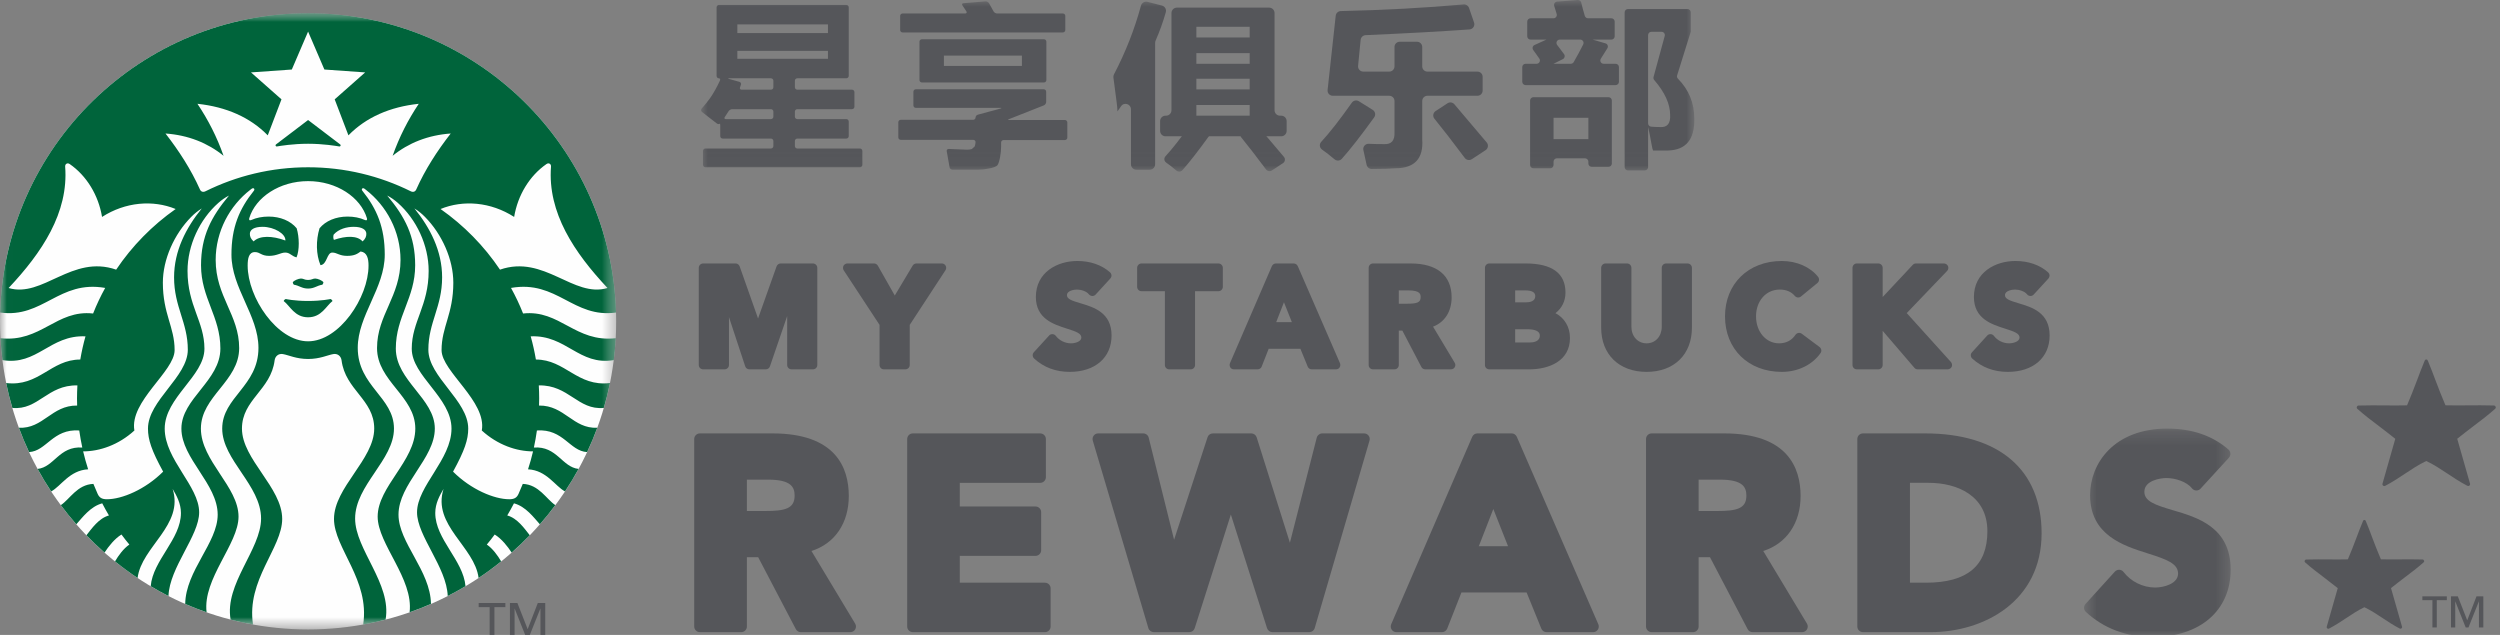 <?xml version="1.0" encoding="UTF-8"?>
<svg width="189px" height="48px" viewBox="0 0 189 48" version="1.1" xmlns="http://www.w3.org/2000/svg" xmlns:xlink="http://www.w3.org/1999/xlink">
    <rect x="0" y="0" width="189" height="48" fill="#808080" stroke="none"/>
    <!-- Generator: Sketch 48.2 (47327) - http://www.bohemiancoding.com/sketch -->
    <title>logo</title>
    <desc>Created with Sketch.</desc>
    <defs>
        <polygon id="path-1" points="0 0.846 46.583 0.846 46.583 47.432 0 47.432"></polygon>
        <polygon id="path-3" points="0.011 0.846 46.573 0.846 46.573 47.06 0.011 47.06"></polygon>
        <polygon id="path-5" points="0.553 0.248 11.638 0.248 11.638 16 0.553 16"></polygon>
        <polygon id="path-7" points="0 5.77085859e-05 75.09 5.77085859e-05 75.09 12.973 0 12.973"></polygon>
    </defs>
    <g id="Page-1" stroke="none" stroke-width="1" fill="none" fill-rule="evenodd">
        <g id="logo">
            <g id="Page-1">
                <g id="Group-3" transform="translate(0, 0.154)">
                    <mask id="mask-2" fill="white">
                        <use xlink:href="#path-1"></use>
                    </mask>
                    <g id="Clip-2"></g>
                    <path d="M46.583,24.139 C46.583,37.004 36.156,47.432 23.292,47.432 C10.428,47.432 0,37.004 0,24.139 C0,11.275 10.428,0.846 23.292,0.846 C36.156,0.846 46.583,11.275 46.583,24.139" id="Fill-1" fill="#FEFEFE" mask="url(#mask-2)"></path>
                </g>
                <g id="Group-6" transform="translate(0, 0.154)">
                    <mask id="mask-4" fill="white">
                        <use xlink:href="#path-3"></use>
                    </mask>
                    <g id="Clip-5"></g>
                    <path d="M37.799,20.231 C41.15,19.068 43.347,22.394 45.93,21.619 C43.425,18.957 41.388,15.932 41.656,12.443 C41.674,12.24 41.489,12.125 41.313,12.248 C40.038,13.131 39.143,14.596 38.869,16.246 C37.094,15.107 35.019,14.945 33.305,15.647 C35.07,16.885 36.596,18.439 37.799,20.231 M34.074,9.939 C32.365,10.061 30.882,10.648 29.682,11.625 C30.194,10.181 30.841,8.918 31.658,7.693 C29.485,7.922 27.668,8.718 26.341,10.078 L25.303,7.357 L27.607,5.32 L24.524,5.102 L23.292,2.234 L22.061,5.102 L18.975,5.32 L21.28,7.357 L20.242,10.078 C18.915,8.718 17.097,7.922 14.926,7.693 C15.744,8.918 16.391,10.181 16.901,11.625 C15.702,10.648 14.219,10.061 12.511,9.939 C13.535,11.255 14.443,12.663 15.116,14.169 C15.191,14.341 15.354,14.396 15.532,14.307 C17.868,13.148 20.504,12.492 23.292,12.492 C26.08,12.492 28.715,13.148 31.053,14.307 C31.23,14.396 31.393,14.341 31.469,14.169 C32.141,12.663 33.049,11.255 34.074,9.939 M19.173,18.097 C19.626,17.64 20.583,17.661 21.574,18.028 C21.616,17.533 20.733,16.994 19.85,16.994 C19.209,16.994 18.89,17.211 18.89,17.524 C18.89,17.728 18.958,17.9 19.173,18.097 M26.736,16.994 C26.215,16.994 25.609,17.152 25.225,17.58 C25.185,17.695 25.185,17.866 25.242,17.981 C26.182,17.661 27.012,17.648 27.412,18.097 C27.627,17.9 27.695,17.728 27.695,17.524 C27.695,17.211 27.377,16.994 26.736,16.994 M23.292,13.539 C21.131,13.539 19.318,14.762 18.844,16.342 C18.807,16.463 18.858,16.542 18.997,16.479 C19.387,16.303 19.829,16.219 20.311,16.219 C21.192,16.219 21.969,16.544 22.429,17.105 C22.632,17.777 22.649,18.749 22.419,19.303 C22.056,19.221 21.925,18.94 21.57,18.94 C21.216,18.94 20.942,19.19 20.341,19.19 C19.739,19.19 19.669,18.904 19.275,18.904 C18.809,18.904 18.723,19.385 18.723,19.925 C18.723,22.334 20.937,25.649 23.292,25.649 C25.648,25.649 27.861,22.334 27.861,19.925 C27.861,19.385 27.75,18.922 27.264,18.858 C27.024,19.033 26.801,19.19 26.244,19.19 C25.643,19.19 25.477,18.94 25.123,18.94 C24.695,18.94 24.739,19.842 24.228,19.893 C23.892,19.079 23.874,18.035 24.156,17.105 C24.616,16.544 25.393,16.219 26.275,16.219 C26.756,16.219 27.201,16.303 27.586,16.479 C27.727,16.542 27.776,16.463 27.739,16.342 C27.265,14.762 25.454,13.539 23.292,13.539 M13.279,15.647 C11.566,14.945 9.489,15.107 7.715,16.246 C7.441,14.596 6.546,13.131 5.27,12.248 C5.094,12.125 4.911,12.24 4.926,12.443 C5.196,15.932 3.158,18.957 0.652,21.619 C3.235,22.394 5.434,19.068 8.782,20.231 C9.987,18.439 11.514,16.885 13.279,15.647 M46.548,25.415 C46.518,25.971 46.47,26.525 46.401,27.07 C43.765,27.508 42.821,25.157 40.121,25.273 C40.282,25.847 40.413,26.43 40.514,27.027 C42.741,27.025 43.64,29.107 46.116,28.802 C45.986,29.438 45.83,30.066 45.649,30.684 C43.689,30.877 42.999,28.93 40.733,28.983 C40.751,29.307 40.762,29.632 40.762,29.961 C40.762,30.144 40.756,30.326 40.751,30.506 C42.685,30.482 43.313,32.269 45.155,32.185 C44.925,32.812 44.668,33.424 44.385,34.023 C43.061,33.952 42.606,32.254 40.591,32.388 C40.531,32.823 40.454,33.254 40.362,33.68 C42.112,33.555 42.489,35.168 43.741,35.296 C43.423,35.879 43.079,36.447 42.713,36.998 C41.968,36.6 41.326,35.399 39.919,35.326 C40.063,34.882 40.191,34.43 40.298,33.97 C39.05,33.97 37.622,33.484 36.424,32.393 C36.812,30.185 33.382,27.935 33.382,26.314 C33.382,24.559 34.271,23.585 34.271,21.217 C34.271,19.458 33.416,17.55 32.129,16.246 C31.882,15.993 31.624,15.788 31.331,15.604 C32.515,17.068 33.424,18.803 33.424,20.815 C33.424,23.045 32.384,24.225 32.384,26.284 C32.384,28.341 35.398,30.126 35.398,32.247 C35.398,33.084 35.13,33.898 34.251,35.502 C35.602,36.853 37.364,37.589 38.501,37.589 C38.87,37.589 39.069,37.478 39.199,37.188 C39.313,36.937 39.42,36.684 39.523,36.428 C40.747,36.477 41.308,37.589 41.984,38.035 C41.614,38.534 41.223,39.016 40.813,39.482 C40.359,38.979 39.749,38.133 38.856,37.898 C38.695,38.209 38.526,38.515 38.348,38.814 C39.118,39.025 39.645,39.801 40.051,40.312 C39.612,40.765 39.153,41.203 38.68,41.621 C38.382,41.161 37.919,40.572 37.399,40.255 C37.209,40.517 37.009,40.769 36.803,41.014 C37.245,41.314 37.634,41.851 37.887,42.287 C37.338,42.731 36.769,43.15 36.181,43.541 C35.89,41.176 32.661,39.552 33.532,36.809 C33.246,37.293 32.906,37.898 32.906,38.627 C32.906,40.612 35.021,42.189 35.192,44.163 C34.752,44.425 34.303,44.674 33.848,44.905 C33.771,42.736 31.528,40.361 31.528,38.58 C31.528,36.591 34.133,34.593 34.133,32.247 C34.133,29.9 31.128,28.273 31.128,26.21 C31.128,24.151 32.406,22.966 32.406,20.324 C32.406,18.388 31.487,16.431 30.069,15.178 C29.817,14.959 29.57,14.782 29.272,14.629 C30.611,16.233 31.387,17.691 31.387,19.902 C31.387,22.386 29.924,23.764 29.924,26.195 C29.924,28.629 32.872,29.981 32.872,32.247 C32.872,34.513 30.127,36.427 30.127,38.754 C30.127,40.872 32.545,42.989 32.581,45.502 C32.053,45.733 31.513,45.945 30.966,46.134 C31.274,43.595 28.551,40.976 28.551,38.903 C28.551,36.637 31.397,34.689 31.397,32.247 C31.397,29.805 28.504,28.667 28.504,26.161 C28.504,23.654 30.279,22.264 30.279,19.495 C30.279,17.335 29.214,15.394 27.656,14.191 C27.623,14.165 27.591,14.141 27.558,14.115 C27.412,14.007 27.289,14.138 27.393,14.267 C28.497,15.644 29.087,17.037 29.087,19.097 C29.087,21.632 27.046,23.69 27.046,26.145 C27.046,29.041 29.784,29.869 29.784,32.247 C29.784,34.624 26.847,36.524 26.847,39.049 C26.847,41.388 29.628,43.986 29.151,46.687 C28.594,46.833 28.028,46.956 27.455,47.06 C27.976,43.696 25.25,41.279 25.25,39.08 C25.25,36.697 28.291,34.575 28.291,32.247 C28.291,30.053 26.108,29.335 25.822,27.087 C25.782,26.782 25.536,26.555 25.196,26.614 C24.754,26.693 24.185,26.985 23.292,26.985 C22.399,26.985 21.832,26.693 21.387,26.614 C21.049,26.555 20.802,26.782 20.762,27.087 C20.478,29.335 18.292,30.053 18.292,32.247 C18.292,34.575 21.334,36.697 21.334,39.08 C21.334,41.279 18.609,43.696 19.129,47.06 C18.556,46.956 17.991,46.833 17.434,46.687 C16.957,43.986 19.737,41.388 19.737,39.049 C19.737,36.524 16.799,34.624 16.799,32.247 C16.799,29.869 19.539,29.041 19.539,26.145 C19.539,23.69 17.498,21.632 17.498,19.097 C17.498,17.037 18.088,15.644 19.192,14.267 C19.294,14.138 19.174,14.007 19.027,14.115 C18.994,14.141 18.961,14.165 18.927,14.191 C17.369,15.394 16.305,17.335 16.305,19.495 C16.305,22.264 18.081,23.654 18.081,26.161 C18.081,28.667 15.188,29.805 15.188,32.247 C15.188,34.689 18.033,36.637 18.033,38.903 C18.033,40.976 15.311,43.595 15.618,46.134 C15.07,45.945 14.532,45.733 14.002,45.502 C14.038,42.989 16.457,40.872 16.457,38.754 C16.457,36.427 13.714,34.513 13.714,32.247 C13.714,29.981 16.661,28.629 16.661,26.195 C16.661,23.764 15.198,22.386 15.198,19.902 C15.198,17.691 15.974,16.233 17.312,14.629 C17.014,14.782 16.767,14.959 16.516,15.178 C15.097,16.431 14.177,18.388 14.177,20.324 C14.177,22.966 15.455,24.151 15.455,26.21 C15.455,28.273 12.452,29.9 12.452,32.247 C12.452,34.593 15.056,36.591 15.056,38.58 C15.056,40.361 12.813,42.736 12.737,44.905 C12.28,44.674 11.833,44.425 11.393,44.163 C11.562,42.189 13.679,40.612 13.679,38.627 C13.679,37.898 13.338,37.293 13.051,36.809 C13.923,39.552 10.693,41.176 10.403,43.541 C9.814,43.15 9.245,42.731 8.695,42.287 C8.949,41.851 9.338,41.314 9.779,41.014 C9.574,40.769 9.374,40.517 9.183,40.255 C8.663,40.572 8.202,41.161 7.903,41.621 C7.428,41.203 6.97,40.765 6.532,40.312 C6.94,39.801 7.466,39.025 8.236,38.814 C8.057,38.515 7.888,38.209 7.728,37.898 C6.834,38.133 6.223,38.979 5.77,39.482 C5.361,39.016 4.969,38.534 4.597,38.035 C5.276,37.589 5.836,36.477 7.061,36.428 C7.162,36.684 7.27,36.937 7.384,37.188 C7.517,37.478 7.715,37.589 8.083,37.589 C9.22,37.589 10.981,36.853 12.334,35.502 C11.454,33.898 11.187,33.084 11.187,32.247 C11.187,30.126 14.199,28.341 14.199,26.284 C14.199,24.225 13.16,23.045 13.16,20.815 C13.16,18.803 14.069,17.068 15.254,15.604 C14.96,15.788 14.703,15.993 14.454,16.246 C13.166,17.55 12.312,19.458 12.312,21.217 C12.312,23.585 13.201,24.559 13.201,26.314 C13.201,27.935 9.773,30.185 10.16,32.393 C8.964,33.484 7.534,33.97 6.285,33.97 C6.394,34.43 6.521,34.882 6.663,35.326 C5.257,35.399 4.613,36.6 3.87,36.998 C3.505,36.447 3.161,35.879 2.842,35.296 C4.094,35.168 4.471,33.555 6.221,33.68 C6.13,33.254 6.052,32.823 5.991,32.388 C3.979,32.254 3.521,33.952 2.198,34.023 C1.916,33.424 1.66,32.812 1.428,32.185 C3.27,32.271 3.899,30.482 5.832,30.506 C5.826,30.326 5.822,30.144 5.822,29.961 C5.822,29.632 5.834,29.307 5.851,28.983 C3.584,28.93 2.894,30.877 0.934,30.684 C0.754,30.066 0.597,29.438 0.466,28.802 C2.944,29.107 3.842,27.025 6.07,27.027 C6.17,26.43 6.301,25.847 6.463,25.273 C3.762,25.157 2.818,27.508 0.183,27.07 C0.113,26.525 0.065,25.971 0.035,25.415 C3.1,25.758 4.249,23.238 7.039,23.547 C7.302,22.88 7.608,22.234 7.952,21.613 C4.453,21 3.266,23.923 0.011,23.474 C0.361,10.917 10.651,0.845 23.292,0.845 C35.936,0.845 46.222,10.917 46.573,23.474 C43.318,23.923 42.13,21 38.632,21.613 C38.976,22.234 39.281,22.88 39.545,23.547 C42.334,23.238 43.483,25.758 46.548,25.415 M23.292,21.011 C23.009,21.011 22.946,20.903 22.753,20.903 C22.57,20.906 22.213,21.051 22.134,21.188 C22.14,21.255 22.166,21.315 22.214,21.37 C22.626,21.432 22.814,21.661 23.292,21.661 C23.771,21.661 23.957,21.432 24.371,21.37 C24.42,21.315 24.445,21.255 24.451,21.188 C24.373,21.051 24.015,20.906 23.831,20.903 C23.637,20.903 23.576,21.011 23.292,21.011 M21.602,22.451 C21.602,22.451 21.48,22.493 21.446,22.604 C21.934,22.978 22.273,23.833 23.292,23.833 C24.311,23.833 24.651,22.978 25.138,22.604 C25.105,22.493 24.984,22.451 24.984,22.451 C24.984,22.451 24.344,22.599 23.292,22.599 C22.241,22.599 21.602,22.451 21.602,22.451 M25.634,10.916 C25.43,10.88 24.447,10.714 23.292,10.714 C22.139,10.714 21.154,10.88 20.949,10.916 C20.833,10.937 20.788,10.821 20.877,10.756 C20.959,10.696 23.292,8.92 23.292,8.92 C23.292,8.92 25.625,10.696 25.707,10.756 C25.796,10.821 25.752,10.937 25.634,10.916" id="Fill-4" fill="#00643B" mask="url(#mask-4)"></path>
                </g>
                <polygon id="Fill-7" fill="#55565A" points="37.378 48.154 37.017 48.154 37.017 45.9 36.188 45.9 36.188 45.586 38.207 45.586 38.207 45.9 37.378 45.9"></polygon>
                <polygon id="Fill-9" fill="#55565A" points="39.887 47.556 39.895 47.556 40.658 45.586 41.22 45.586 41.22 48.154 40.858 48.154 40.858 46.008 40.85 46.008 39.994 48.154 39.764 48.154 38.908 46.008 38.902 46.008 38.902 48.154 38.55 48.154 38.55 45.586 39.115 45.586"></polygon>
                <path d="M56.465,36.261 L58.079,36.261 C59.834,36.261 60.073,36.848 60.073,37.475 C60.073,38.454 59.335,38.631 57.88,38.631 L56.465,38.631 L56.465,36.261 Z M61.345,41.654 C63.108,41.098 64.169,39.551 64.169,37.498 C64.169,35.338 63.168,32.765 58.396,32.765 L52.912,32.765 C52.676,32.765 52.483,32.957 52.483,33.189 L52.483,47.366 C52.483,47.602 52.676,47.79 52.912,47.79 L56.036,47.79 C56.276,47.79 56.465,47.602 56.465,47.366 L56.465,42.125 L57.318,42.125 L60.164,47.559 C60.236,47.702 60.384,47.79 60.541,47.79 L64.283,47.79 C64.44,47.79 64.582,47.711 64.658,47.574 C64.733,47.438 64.731,47.278 64.649,47.145 L61.345,41.654 Z" id="Fill-11" fill="#55565A"></path>
                <path d="M78.998,44.052 L72.561,44.052 L72.561,42.025 L78.278,42.025 C78.519,42.025 78.712,41.837 78.712,41.599 L78.712,38.718 C78.712,38.482 78.519,38.29 78.278,38.29 L72.561,38.29 L72.561,36.503 L78.641,36.503 C78.877,36.503 79.069,36.31 79.069,36.075 L79.069,33.189 C79.069,32.957 78.877,32.766 78.641,32.766 L69.008,32.766 C68.775,32.766 68.584,32.957 68.584,33.189 L68.584,47.364 C68.584,47.602 68.775,47.79 69.008,47.79 L78.998,47.79 C79.237,47.79 79.427,47.602 79.427,47.364 L79.427,44.483 C79.427,44.245 79.237,44.052 78.998,44.052" id="Fill-13" fill="#55565A"></path>
                <path d="M103.123,32.765 L99.963,32.765 C99.77,32.765 99.597,32.898 99.547,33.085 L97.517,41.031 L95.004,33.062 C94.945,32.884 94.781,32.765 94.597,32.765 L91.694,32.765 C91.508,32.765 91.344,32.884 91.29,33.058 L88.761,40.805 L86.841,33.085 C86.796,32.898 86.623,32.765 86.427,32.765 L83.022,32.765 C82.888,32.765 82.76,32.825 82.681,32.939 C82.6,33.04 82.578,33.182 82.615,33.312 L86.817,47.487 C86.874,47.67 87.04,47.79 87.228,47.79 L89.909,47.79 C90.099,47.79 90.261,47.671 90.319,47.494 L93.053,38.899 L95.79,47.494 C95.85,47.671 96.011,47.79 96.198,47.79 L98.978,47.79 C99.171,47.79 99.338,47.67 99.392,47.482 L103.534,33.312 C103.573,33.182 103.549,33.04 103.469,32.939 C103.386,32.825 103.258,32.765 103.123,32.765" id="Fill-15" fill="#55565A"></path>
                <path d="M114.008,41.294 L111.798,41.294 L112.895,38.481 L114.008,41.294 Z M114.67,33.022 C114.598,32.862 114.448,32.764 114.276,32.764 L111.695,32.764 C111.523,32.764 111.372,32.862 111.3,33.022 L105.172,47.199 C105.118,47.328 105.132,47.481 105.21,47.6 C105.289,47.719 105.422,47.791 105.567,47.791 L109.012,47.791 C109.186,47.791 109.345,47.685 109.409,47.522 L110.484,44.791 L115.412,44.791 L116.524,47.525 C116.592,47.688 116.746,47.791 116.922,47.791 L120.444,47.791 C120.586,47.791 120.722,47.719 120.798,47.6 C120.877,47.481 120.89,47.328 120.834,47.196 L114.67,33.022 Z" id="Fill-17" fill="#55565A"></path>
                <path d="M128.417,36.261 L130.031,36.261 C131.784,36.261 132.026,36.848 132.026,37.475 C132.026,38.454 131.288,38.631 129.833,38.631 L128.417,38.631 L128.417,36.261 Z M133.302,41.654 C135.058,41.098 136.125,39.551 136.125,37.498 C136.125,35.338 135.121,32.765 130.349,32.765 L124.87,32.765 C124.63,32.765 124.439,32.957 124.439,33.189 L124.439,47.366 C124.439,47.602 124.63,47.79 124.87,47.79 L127.992,47.79 C128.228,47.79 128.417,47.602 128.417,47.366 L128.417,42.125 L129.275,42.125 L132.119,47.559 C132.19,47.702 132.333,47.79 132.496,47.79 L136.238,47.79 C136.393,47.79 136.538,47.711 136.611,47.574 C136.686,47.438 136.685,47.278 136.606,47.145 L133.302,41.654 Z" id="Fill-19" fill="#55565A"></path>
                <path d="M150.246,40.158 C150.246,42.778 148.725,44.052 145.588,44.052 L144.394,44.052 L144.394,36.502 L145.808,36.502 C147.956,36.502 150.246,37.462 150.246,40.158 M145.528,32.765 L140.844,32.765 C140.606,32.765 140.414,32.957 140.414,33.188 L140.414,47.366 C140.414,47.602 140.606,47.79 140.844,47.79 L145.949,47.79 C149.992,47.79 154.345,45.454 154.345,40.318 C154.345,35.518 151.129,32.765 145.528,32.765" id="Fill-21" fill="#55565A"></path>
                <g id="Group-25" transform="translate(157, 32.154)">
                    <mask id="mask-6" fill="white">
                        <use xlink:href="#path-5"></use>
                    </mask>
                    <g id="Clip-24"></g>
                    <path d="M7.284,6.422 C5.936,6.025 5.114,5.747 5.114,5.023 C5.114,4.171 6.321,3.986 6.783,3.986 C7.441,3.986 8.316,4.255 8.712,4.766 C8.792,4.862 8.907,4.921 9.031,4.926 C9.157,4.931 9.28,4.881 9.364,4.787 L11.507,2.448 C11.581,2.361 11.624,2.249 11.619,2.135 C11.608,2.019 11.561,1.913 11.478,1.838 C10.278,0.785 8.723,0.248 6.848,0.248 C2.839,0.248 1.011,2.857 1.011,5.282 C1.011,8.306 3.53,9.101 5.367,9.682 C6.788,10.131 7.662,10.447 7.662,11.208 C7.662,11.973 6.597,12.263 5.926,12.263 C5.009,12.263 4.093,11.813 3.543,11.09 C3.468,10.985 3.347,10.928 3.221,10.919 C3.09,10.918 2.975,10.966 2.886,11.057 L0.667,13.504 C0.506,13.678 0.518,13.945 0.689,14.104 C2.048,15.36 3.751,16 5.747,16 C9.323,16 11.638,14.004 11.638,10.907 C11.638,7.702 9.123,6.962 7.284,6.422" id="Fill-23" fill="#55565A" mask="url(#mask-6)"></path>
                </g>
                <path d="M61.452,19.917 L59.022,19.917 C58.882,19.917 58.756,20.006 58.707,20.143 L57.309,24.077 L55.92,20.143 C55.87,20.006 55.749,19.917 55.611,19.917 L53.164,19.917 C52.975,19.917 52.827,20.067 52.827,20.253 L52.827,27.595 C52.827,27.779 52.975,27.923 53.164,27.923 L54.78,27.923 C54.958,27.923 55.11,27.779 55.11,27.595 L55.11,23.974 L56.34,27.702 C56.383,27.835 56.513,27.923 56.654,27.923 L57.889,27.923 C58.035,27.923 58.161,27.835 58.205,27.705 L59.51,23.897 L59.51,27.595 C59.51,27.779 59.658,27.923 59.841,27.923 L61.452,27.923 C61.643,27.923 61.788,27.779 61.788,27.595 L61.788,20.253 C61.788,20.067 61.643,19.917 61.452,19.917" id="Fill-26" fill="#55565A"></path>
                <path d="M71.203,19.917 L69.282,19.917 C69.167,19.917 69.055,19.982 68.999,20.077 L67.646,22.341 L66.366,20.087 C66.307,19.984 66.198,19.917 66.077,19.917 L64.065,19.917 C63.945,19.917 63.83,19.984 63.769,20.09 C63.717,20.196 63.72,20.332 63.781,20.431 L66.494,24.561 L66.494,27.595 C66.494,27.779 66.639,27.923 66.823,27.923 L68.439,27.923 C68.627,27.923 68.776,27.779 68.776,27.595 L68.776,24.561 L71.477,20.431 C71.543,20.332 71.551,20.196 71.493,20.09 C71.436,19.984 71.323,19.917 71.203,19.917" id="Fill-28" fill="#55565A"></path>
                <path d="M81.704,22.932 C80.987,22.722 80.661,22.596 80.661,22.313 C80.661,21.969 81.22,21.891 81.415,21.891 C81.726,21.891 82.138,22.016 82.32,22.251 C82.382,22.328 82.476,22.369 82.568,22.377 C82.674,22.382 82.762,22.34 82.83,22.268 L83.937,21.058 C84,20.989 84.034,20.902 84.029,20.814 C84.021,20.726 83.981,20.643 83.914,20.586 C83.283,20.029 82.432,19.73 81.443,19.73 C79.934,19.73 78.311,20.581 78.311,22.451 C78.311,24.1 79.657,24.521 80.642,24.838 C81.398,25.077 81.75,25.218 81.75,25.521 C81.75,25.82 81.292,25.956 80.965,25.956 C80.522,25.956 80.086,25.741 79.821,25.394 C79.762,25.314 79.667,25.263 79.57,25.261 C79.46,25.256 79.377,25.295 79.309,25.37 L78.152,26.637 C78.035,26.764 78.048,26.977 78.177,27.102 C78.902,27.772 79.813,28.114 80.872,28.114 C82.793,28.114 84.034,27.034 84.034,25.364 C84.034,23.624 82.683,23.225 81.704,22.932" id="Fill-30" fill="#55565A"></path>
                <path d="M92.112,19.917 L86.301,19.917 C86.116,19.917 85.967,20.067 85.967,20.253 L85.967,21.682 C85.967,21.866 86.116,22.016 86.301,22.016 L88.066,22.016 L88.066,27.595 C88.066,27.779 88.211,27.923 88.396,27.923 L90.015,27.923 C90.2,27.923 90.346,27.779 90.346,27.595 L90.346,22.016 L92.112,22.016 C92.295,22.016 92.446,21.866 92.446,21.682 L92.446,20.253 C92.446,20.067 92.295,19.917 92.112,19.917" id="Fill-32" fill="#55565A"></path>
                <path d="M97.664,24.352 L96.481,24.352 L97.067,22.851 L97.664,24.352 Z M98.111,20.119 C98.054,19.996 97.935,19.918 97.802,19.918 L96.46,19.918 C96.331,19.918 96.209,19.996 96.154,20.119 L92.984,27.462 C92.944,27.564 92.954,27.682 93.012,27.78 C93.073,27.874 93.178,27.923 93.286,27.923 L95.073,27.923 C95.208,27.923 95.331,27.845 95.38,27.721 L95.911,26.37 L98.312,26.37 L98.864,27.721 C98.916,27.845 99.036,27.923 99.17,27.923 L100.995,27.923 C101.111,27.923 101.215,27.874 101.273,27.78 C101.333,27.682 101.345,27.561 101.304,27.462 L98.111,20.119 Z" id="Fill-34" fill="#55565A"></path>
                <path d="M105.749,21.954 L106.475,21.954 C107.4,21.954 107.4,22.271 107.4,22.471 C107.4,22.848 107.169,22.961 106.373,22.961 L105.749,22.961 L105.749,21.954 Z M108.338,24.695 C109.218,24.36 109.743,23.547 109.743,22.483 C109.743,20.827 108.644,19.918 106.647,19.918 L103.802,19.918 C103.615,19.918 103.471,20.067 103.471,20.253 L103.471,27.596 C103.471,27.78 103.615,27.922 103.802,27.922 L105.421,27.922 C105.606,27.922 105.749,27.78 105.749,27.596 L105.749,24.991 L106.016,24.991 L107.46,27.751 C107.516,27.857 107.629,27.922 107.751,27.922 L109.689,27.922 C109.814,27.922 109.924,27.861 109.98,27.757 C110.04,27.654 110.04,27.526 109.975,27.424 L108.338,24.695 Z" id="Fill-36" fill="#55565A"></path>
                <path d="M114.546,24.89 L115.438,24.89 C116.084,24.89 116.411,25.05 116.411,25.364 C116.411,25.843 115.889,25.891 115.662,25.891 L114.546,25.891 L114.546,24.89 Z M115.382,22.856 L114.546,22.856 L114.546,21.954 L115.309,21.954 C115.809,21.954 116.066,22.098 116.066,22.386 C116.066,22.79 115.639,22.856 115.382,22.856 Z M117.593,23.674 C118.077,23.304 118.35,22.759 118.35,22.119 C118.35,20.658 117.335,19.917 115.328,19.917 L112.593,19.917 C112.407,19.917 112.262,20.067 112.262,20.254 L112.262,27.595 C112.262,27.78 112.407,27.923 112.593,27.923 L115.604,27.923 C117.096,27.923 118.69,27.302 118.69,25.551 C118.69,24.716 118.274,24.033 117.593,23.674 Z" id="Fill-38" fill="#55565A"></path>
                <path d="M127.572,19.917 L125.961,19.917 C125.773,19.917 125.628,20.067 125.628,20.253 L125.628,24.699 C125.628,25.433 125.147,25.956 124.484,25.956 C123.82,25.956 123.334,25.433 123.334,24.699 L123.334,20.253 C123.334,20.067 123.186,19.917 123.003,19.917 L121.383,19.917 C121.198,19.917 121.048,20.067 121.048,20.253 L121.048,24.764 C121.048,26.799 122.397,28.114 124.484,28.114 C126.563,28.114 127.91,26.799 127.91,24.764 L127.91,20.253 C127.91,20.067 127.76,19.917 127.572,19.917" id="Fill-40" fill="#55565A"></path>
                <path d="M136.218,25.233 C136.141,25.176 136.048,25.155 135.963,25.169 C135.87,25.185 135.787,25.236 135.736,25.314 C135.461,25.729 135.031,25.956 134.5,25.956 C133.508,25.956 132.756,25.08 132.756,23.918 C132.756,22.745 133.513,21.891 134.552,21.891 C135.035,21.891 135.418,22.053 135.687,22.369 C135.805,22.511 136.011,22.531 136.153,22.416 L137.396,21.396 C137.537,21.281 137.561,21.075 137.45,20.934 C136.855,20.182 135.834,19.731 134.704,19.731 C132.178,19.731 130.411,21.453 130.411,23.918 C130.411,26.394 132.178,28.114 134.704,28.114 C135.919,28.114 137.009,27.585 137.633,26.693 C137.736,26.552 137.705,26.349 137.561,26.237 L136.218,25.233 Z" id="Fill-42" fill="#55565A"></path>
                <path d="M144.149,23.67 L147.204,20.48 C147.297,20.384 147.318,20.243 147.271,20.12 C147.218,20.002 147.094,19.917 146.962,19.917 L144.848,19.917 C144.754,19.917 144.667,19.956 144.607,20.022 L142.33,22.454 L142.33,20.253 C142.33,20.067 142.18,19.917 141.994,19.917 L140.376,19.917 C140.195,19.917 140.048,20.067 140.048,20.253 L140.048,27.595 C140.048,27.779 140.195,27.923 140.376,27.923 L141.994,27.923 C142.18,27.923 142.33,27.779 142.33,27.595 L142.33,25.012 L144.73,27.809 C144.792,27.885 144.884,27.923 144.98,27.923 L147.242,27.923 C147.371,27.923 147.494,27.845 147.55,27.729 C147.599,27.609 147.575,27.465 147.494,27.372 L144.149,23.67 Z" id="Fill-44" fill="#55565A"></path>
                <path d="M152.62,22.932 C151.911,22.722 151.576,22.596 151.576,22.313 C151.576,21.969 152.135,21.891 152.334,21.891 C152.642,21.891 153.06,22.016 153.246,22.251 C153.303,22.328 153.395,22.369 153.493,22.377 C153.586,22.382 153.683,22.34 153.748,22.268 L154.859,21.058 C154.916,20.989 154.947,20.902 154.946,20.814 C154.94,20.726 154.897,20.643 154.832,20.586 C154.211,20.029 153.346,19.73 152.366,19.73 C150.853,19.73 149.228,20.581 149.228,22.451 C149.228,24.1 150.573,24.521 151.564,24.838 C152.318,25.077 152.677,25.218 152.677,25.521 C152.677,25.82 152.211,25.956 151.883,25.956 C151.438,25.956 151.004,25.741 150.741,25.394 C150.679,25.314 150.591,25.263 150.493,25.261 C150.392,25.256 150.296,25.295 150.231,25.37 L149.08,26.637 C148.955,26.764 148.966,26.977 149.096,27.102 C149.829,27.772 150.731,28.114 151.795,28.114 C153.71,28.114 154.952,27.034 154.952,25.364 C154.952,23.624 153.605,23.225 152.62,22.932" id="Fill-46" fill="#55565A"></path>
                <polygon id="Fill-48" fill="#55565A" points="184.221 47.435 183.89 47.435 183.89 45.372 183.131 45.372 183.131 45.084 184.98 45.084 184.98 45.372 184.221 45.372"></polygon>
                <polygon id="Fill-50" fill="#55565A" points="186.519 46.888 186.525 46.888 187.224 45.084 187.74 45.084 187.74 47.435 187.408 47.435 187.408 45.47 187.401 45.47 186.617 47.435 186.406 47.435 185.622 45.47 185.616 45.47 185.616 47.435 185.294 47.435 185.294 45.084 185.811 45.084"></polygon>
                <path d="M178.747,39.306 C178.695,39.306 178.665,39.334 178.647,39.382 C178.457,39.836 178.291,40.271 178.134,40.691 C177.926,41.24 177.728,41.756 177.499,42.287 C177.013,42.298 176.54,42.297 176.087,42.292 C175.527,42.287 174.953,42.284 174.346,42.301 C174.297,42.303 174.253,42.339 174.235,42.386 C174.215,42.436 174.233,42.488 174.271,42.52 C174.721,42.92 175.225,43.302 175.716,43.672 C176.052,43.93 176.403,44.197 176.734,44.464 L175.902,47.378 C175.886,47.427 175.904,47.478 175.944,47.51 C175.966,47.524 175.993,47.536 176.016,47.537 C176.038,47.537 176.057,47.53 176.08,47.519 C176.573,47.259 176.975,46.994 177.357,46.738 C177.806,46.443 178.214,46.16 178.747,45.906 C179.28,46.16 179.687,46.439 180.138,46.734 C180.52,46.991 180.921,47.255 181.414,47.516 C181.438,47.526 181.455,47.534 181.478,47.533 C181.502,47.532 181.528,47.521 181.552,47.506 C181.59,47.474 181.609,47.424 181.593,47.374 L180.76,44.461 C181.091,44.193 181.442,43.927 181.777,43.669 C182.27,43.299 182.773,42.917 183.223,42.516 C183.263,42.485 183.281,42.433 183.258,42.383 C183.243,42.335 183.198,42.3 183.147,42.297 C182.542,42.28 181.967,42.284 181.407,42.289 C180.955,42.294 180.481,42.295 179.996,42.284 C179.766,41.752 179.568,41.236 179.359,40.688 C179.204,40.268 179.038,39.832 178.849,39.378 C178.83,39.33 178.8,39.306 178.747,39.306" id="Fill-52" fill="#55565A"></path>
                <path d="M183.425,27.177 C183.363,27.176 183.329,27.209 183.307,27.265 C183.088,27.792 182.894,28.299 182.713,28.788 C182.47,29.426 182.239,30.025 181.973,30.644 C181.409,30.656 180.857,30.655 180.331,30.649 C179.68,30.643 179.013,30.639 178.307,30.659 C178.25,30.662 178.199,30.703 178.179,30.758 C178.154,30.817 178.174,30.877 178.221,30.914 C178.744,31.379 179.328,31.824 179.9,32.254 C180.291,32.554 180.698,32.863 181.083,33.174 L180.117,36.562 C180.098,36.62 180.119,36.679 180.163,36.717 C180.191,36.734 180.222,36.746 180.25,36.748 C180.275,36.748 180.296,36.739 180.324,36.728 C180.896,36.425 181.364,36.116 181.808,35.818 C182.332,35.475 182.806,35.147 183.425,34.852 C184.044,35.147 184.518,35.471 185.042,35.814 C185.486,36.113 185.952,36.421 186.525,36.723 C186.554,36.735 186.574,36.744 186.599,36.743 C186.628,36.742 186.659,36.73 186.685,36.712 C186.73,36.675 186.751,36.616 186.733,36.558 L185.766,33.171 C186.151,32.86 186.558,32.55 186.949,32.25 C187.521,31.82 188.106,31.375 188.628,30.91 C188.675,30.873 188.695,30.813 188.67,30.754 C188.651,30.699 188.599,30.658 188.542,30.655 C187.837,30.635 187.168,30.639 186.518,30.645 C185.992,30.651 185.441,30.652 184.876,30.64 C184.61,30.021 184.38,29.422 184.136,28.784 C183.955,28.295 183.762,27.789 183.542,27.262 C183.52,27.205 183.486,27.176 183.425,27.177" id="Fill-54" fill="#55565A"></path>
            </g>
            <g id="Page-1" transform="translate(53, 0)">
                <mask id="mask-8" fill="white">
                    <use xlink:href="#path-7"></use>
                </mask>
                <g id="Clip-2"></g>
                <path d="M37.445,8.745 L41.476,8.745 L41.476,7.939 L37.445,7.939 L37.445,8.745 Z M37.445,6.757 L41.476,6.757 L41.476,5.95 L37.445,5.95 L37.445,6.757 Z M37.445,4.822 L41.476,4.822 L41.476,4.016 L37.445,4.016 L37.445,4.822 Z M37.445,2.833 L41.476,2.833 L41.476,2.027 L37.445,2.027 L37.445,2.833 Z M35.746,10.304 L35.114,10.304 C34.887,10.304 34.704,10.12 34.704,9.894 L34.704,9.155 C34.704,8.929 34.887,8.745 35.114,8.745 L35.153,8.745 C35.38,8.745 35.563,8.561 35.563,8.334 L35.563,0.986 C35.563,0.76 35.748,0.576 35.974,0.576 L42.946,0.576 C43.173,0.576 43.356,0.76 43.356,0.986 L43.356,8.334 C43.356,8.561 43.54,8.745 43.767,8.745 L43.86,8.745 C44.086,8.745 44.27,8.929 44.27,9.155 L44.27,9.894 C44.27,10.12 44.086,10.304 43.86,10.304 L41.207,10.304 L39.881,10.304 L39.084,10.304 L35.746,10.304 Z M32.5,12.419 L32.5,8.262 C32.5,7.86 31.98,7.697 31.754,8.029 C31.664,8.162 31.572,8.293 31.479,8.423 C31.479,8.28 31.461,8.065 31.425,7.778 C31.327,6.987 31.243,6.349 31.174,5.861 C31.163,5.778 31.178,5.695 31.217,5.621 C32.091,3.95 32.771,2.221 33.257,0.431 C33.316,0.214 33.535,0.083 33.752,0.14 L34.839,0.419 C35.061,0.476 35.197,0.703 35.135,0.923 C34.937,1.63 34.679,2.349 34.361,3.079 C34.339,3.129 34.328,3.184 34.328,3.239 L34.328,12.419 C34.328,12.646 34.144,12.83 33.917,12.83 L32.911,12.83 C32.684,12.83 32.5,12.646 32.5,12.419 Z" id="Fill-1" fill="#55565A" mask="url(#mask-8)"></path>
                <path d="M57.736,11.939 C56.83,10.728 56.065,9.738 55.441,8.973 C55.294,8.792 55.337,8.525 55.532,8.397 L56.433,7.807 C56.599,7.698 56.822,7.731 56.95,7.882 C57.827,8.907 58.643,9.87 59.397,10.772 C59.548,10.953 59.507,11.223 59.31,11.353 L58.269,12.035 C58.095,12.149 57.861,12.106 57.736,11.939 M47.366,6.803 L47.98,1.187 C48.001,0.991 48.166,0.842 48.363,0.837 C51.632,0.764 54.73,0.597 57.655,0.335 C57.835,0.319 58.001,0.427 58.059,0.599 L58.439,1.704 C58.522,1.949 58.355,2.207 58.097,2.225 C55.853,2.384 53.235,2.528 50.243,2.657 C50.047,2.666 49.884,2.817 49.864,3.012 L49.672,4.981 C49.649,5.212 49.831,5.413 50.064,5.413 L52.03,5.413 C52.247,5.413 52.424,5.236 52.424,5.019 L52.424,3.55 C52.424,3.332 52.6,3.156 52.818,3.156 L54.126,3.156 C54.343,3.156 54.52,3.332 54.52,3.55 L54.52,5.019 C54.52,5.236 54.696,5.413 54.914,5.413 L58.694,5.413 C58.912,5.413 59.088,5.589 59.088,5.807 L59.088,6.846 C59.088,7.064 58.912,7.24 58.694,7.24 L54.914,7.24 C54.696,7.24 54.52,7.417 54.52,7.634 L54.52,10.519 C54.627,11.987 53.946,12.722 52.478,12.722 C52.157,12.753 51.566,12.772 50.703,12.775 C50.516,12.776 50.354,12.644 50.316,12.461 C50.224,12.029 50.143,11.658 50.072,11.35 C50.014,11.096 50.214,10.861 50.474,10.872 C50.818,10.887 51.199,10.895 51.618,10.895 C52.191,10.931 52.459,10.626 52.424,9.981 L52.424,7.634 C52.424,7.417 52.247,7.24 52.03,7.24 L47.757,7.24 C47.523,7.24 47.34,7.037 47.366,6.803 M47.889,12.042 C47.551,11.756 47.238,11.511 46.948,11.309 C46.753,11.172 46.722,10.9 46.883,10.725 C47.528,10.025 48.3,9.038 49.198,7.764 C49.319,7.593 49.553,7.542 49.731,7.653 L50.778,8.307 C50.971,8.428 51.021,8.689 50.888,8.873 C49.892,10.253 49.076,11.299 48.439,12.009 C48.296,12.169 48.053,12.181 47.889,12.042" id="Fill-3" fill="#55565A" mask="url(#mask-8)"></path>
                <path d="M71.596,2.654 L71.596,9.324 C71.596,9.453 71.692,9.564 71.82,9.575 C72.04,9.595 72.27,9.605 72.51,9.605 C73.047,9.641 73.297,9.336 73.262,8.691 C73.262,7.861 72.862,6.981 72.06,6.051 C72.007,5.988 71.985,5.903 72.007,5.822 L72.853,2.72 C72.897,2.56 72.777,2.403 72.611,2.403 L71.846,2.403 C71.708,2.403 71.596,2.515 71.596,2.654 Z M69.823,12.632 L69.823,0.934 C69.823,0.796 69.935,0.683 70.073,0.683 L74.57,0.683 C74.708,0.683 74.821,0.796 74.821,0.934 L74.821,2.365 C74.821,2.39 74.817,2.415 74.809,2.44 L73.79,5.7 C73.763,5.788 73.788,5.883 73.852,5.948 C74.677,6.787 75.089,7.792 75.089,8.96 C75.124,10.537 74.462,11.342 73.101,11.378 L71.972,11.378 C71.936,11.307 71.9,11.163 71.865,10.948 C71.757,10.34 71.667,9.892 71.596,9.605 L71.596,12.632 C71.596,12.771 71.484,12.883 71.345,12.883 L70.073,12.883 C69.935,12.883 69.823,12.771 69.823,12.632 Z M64.448,10.518 L67.081,10.518 L67.081,8.906 L64.448,8.906 L64.448,10.518 Z M65.973,4.693 C66.249,4.211 66.489,3.766 66.691,3.358 C66.774,3.19 66.654,2.994 66.467,2.994 L64.919,2.994 C64.708,2.994 64.594,3.237 64.724,3.403 C64.903,3.629 65.077,3.861 65.246,4.097 C65.336,4.223 65.291,4.4 65.153,4.469 L64.448,4.821 L65.753,4.821 C65.844,4.821 65.928,4.771 65.973,4.693 Z M62.675,12.471 L62.675,7.598 C62.675,7.46 62.787,7.347 62.925,7.347 L68.604,7.347 C68.742,7.347 68.855,7.46 68.855,7.598 L68.855,12.363 C68.855,12.502 68.742,12.614 68.604,12.614 L67.332,12.614 C67.194,12.614 67.081,12.502 67.081,12.363 L67.081,12.22 C67.081,12.082 66.969,11.969 66.831,11.969 L64.699,11.969 C64.56,11.969 64.448,12.082 64.448,12.22 L64.448,12.471 C64.448,12.61 64.336,12.722 64.197,12.722 L62.925,12.722 C62.787,12.722 62.675,12.61 62.675,12.471 Z M62.459,2.743 L62.459,1.633 C62.459,1.494 62.572,1.382 62.71,1.382 L64.444,1.382 C64.608,1.382 64.731,1.224 64.687,1.065 C64.629,0.856 64.567,0.652 64.5,0.451 C64.449,0.296 64.554,0.133 64.717,0.121 L66.279,0.001 C66.401,-0.009 66.51,0.071 66.539,0.19 C66.62,0.527 66.711,0.864 66.811,1.201 C66.844,1.308 66.943,1.382 67.055,1.382 L68.819,1.382 C68.958,1.382 69.07,1.494 69.07,1.633 L69.07,2.743 C69.07,2.882 68.958,2.994 68.819,2.994 L67.404,2.994 L68.375,3.278 C68.534,3.324 68.605,3.511 68.516,3.652 L68.022,4.437 C67.917,4.604 68.037,4.821 68.234,4.821 L69.141,4.821 C69.28,4.821 69.392,4.934 69.392,5.072 L69.392,6.183 C69.392,6.321 69.28,6.434 69.141,6.434 L62.334,6.434 C62.196,6.434 62.083,6.321 62.083,6.183 L62.083,5.072 C62.083,4.934 62.196,4.821 62.334,4.821 L63.165,4.821 C63.367,4.821 63.49,4.595 63.375,4.429 C63.225,4.213 63.071,3.996 62.912,3.78 C62.819,3.653 62.864,3.47 63.008,3.404 L63.91,2.994 L62.71,2.994 C62.572,2.994 62.459,2.882 62.459,2.743 Z" id="Fill-4" fill="#55565A" mask="url(#mask-8)"></path>
                <path d="M35.935,12.894 C35.658,12.66 35.401,12.459 35.164,12.292 C35.004,12.181 34.978,11.958 35.11,11.814 C35.639,11.241 36.272,10.432 37.008,9.387 C37.107,9.247 37.299,9.205 37.445,9.296 L38.303,9.832 C38.461,9.931 38.502,10.145 38.393,10.296 C37.577,11.428 36.908,12.285 36.386,12.867 C36.268,12.998 36.069,13.008 35.935,12.894" id="Fill-5" fill="#55565A" mask="url(#mask-8)"></path>
                <path d="M42.714,12.812 C41.976,11.826 41.354,11.021 40.846,10.398 C40.726,10.251 40.761,10.034 40.92,9.929 L41.653,9.449 C41.789,9.36 41.97,9.388 42.074,9.51 C42.788,10.344 43.451,11.128 44.066,11.862 C44.189,12.009 44.154,12.229 43.994,12.334 L43.148,12.89 C43.006,12.983 42.816,12.948 42.714,12.812" id="Fill-6" fill="#55565A" mask="url(#mask-8)"></path>
                <path d="M5.467,6.596 C5.467,6.697 5.384,6.78 5.283,6.78 L3.066,6.78 C2.965,6.78 2.91,6.702 2.945,6.607 L3.013,6.41 C3.048,6.315 2.997,6.216 2.9,6.188 L2.114,5.968 C2.017,5.941 2.02,5.919 2.121,5.919 L5.283,5.919 C5.384,5.919 5.467,6.001 5.467,6.102 L5.467,6.596 Z M5.467,8.82 C5.467,8.921 5.384,9.004 5.283,9.004 L1.871,9.004 C1.77,9.004 1.735,8.936 1.793,8.853 L2.078,8.41 C2.131,8.324 2.257,8.253 2.358,8.253 L5.283,8.253 C5.384,8.253 5.467,8.336 5.467,8.437 L5.467,8.82 Z M2.743,4.445 L9.594,4.445 L9.594,3.848 L2.743,3.848 L2.743,4.445 Z M2.743,2.499 L9.594,2.499 L9.594,1.846 L2.743,1.846 L2.743,2.499 Z M12.01,11.227 L7.277,11.227 C7.175,11.227 7.093,11.144 7.093,11.043 L7.093,10.66 C7.093,10.559 7.175,10.476 7.277,10.476 L10.982,10.476 C11.083,10.476 11.165,10.394 11.165,10.293 L11.165,9.187 C11.165,9.086 11.083,9.004 10.982,9.004 L7.277,9.004 C7.175,9.004 7.093,8.921 7.093,8.82 L7.093,8.437 C7.093,8.336 7.175,8.253 7.277,8.253 L11.411,8.253 C11.512,8.253 11.595,8.171 11.595,8.07 L11.595,6.964 C11.595,6.862 11.512,6.78 11.411,6.78 L7.277,6.78 C7.175,6.78 7.093,6.697 7.093,6.596 L7.093,6.102 C7.093,6.001 7.175,5.919 7.277,5.919 L10.982,5.919 C11.083,5.919 11.165,5.836 11.165,5.735 L11.165,0.556 C11.165,0.456 11.083,0.373 10.982,0.373 L1.357,0.373 C1.256,0.373 1.174,0.456 1.174,0.556 L1.174,5.735 C1.174,5.836 1.248,5.919 1.34,5.919 C1.431,5.919 1.472,5.994 1.43,6.086 C1.43,6.086 1.159,6.682 0.882,7.114 C0.603,7.586 0.044,8.213 0.044,8.213 C-0.023,8.288 -0.013,8.401 0.067,8.463 L1.195,9.336 C1.275,9.398 1.386,9.384 1.409,9.358 C1.432,9.33 1.451,9.391 1.451,9.492 L1.451,10.293 C1.451,10.394 1.533,10.476 1.634,10.476 L5.283,10.476 C5.384,10.476 5.467,10.559 5.467,10.66 L5.467,11.043 C5.467,11.144 5.384,11.227 5.283,11.227 L0.328,11.227 C0.228,11.227 0.145,11.31 0.145,11.41 L0.145,12.461 C0.145,12.562 0.228,12.645 0.328,12.645 L12.01,12.645 C12.111,12.645 12.194,12.562 12.194,12.461 L12.194,11.41 C12.194,11.31 12.111,11.227 12.01,11.227 Z" id="Fill-7" fill="#55565A" mask="url(#mask-8)"></path>
                <path d="M15.235,2.453 L27.353,2.453 C27.454,2.453 27.537,2.37 27.537,2.269 L27.537,1.204 C27.537,1.103 27.454,1.02 27.353,1.02 L22.382,1.02 C22.281,1.02 22.159,0.948 22.111,0.858 L21.774,0.249 C21.724,0.161 21.601,0.096 21.501,0.104 L19.837,0.242 C19.736,0.249 19.701,0.324 19.759,0.407 L20.06,0.862 C20.111,0.949 20.071,1.02 19.97,1.02 L15.235,1.02 C15.134,1.02 15.051,1.103 15.051,1.204 L15.051,2.269 C15.051,2.37 15.134,2.453 15.235,2.453" id="Fill-8" fill="#55565A" mask="url(#mask-8)"></path>
                <path d="M27.506,9.071 L23.285,9.071 C23.184,9.071 23.179,9.044 23.275,9.009 L25.923,7.963 C26.015,7.923 26.091,7.807 26.091,7.706 L26.091,6.933 C26.091,6.832 26.008,6.749 25.907,6.749 L16.235,6.749 C16.134,6.749 16.052,6.832 16.052,6.933 L16.052,7.969 C16.052,8.071 16.134,8.154 16.235,8.154 L22.626,8.154 C22.727,8.154 22.73,8.177 22.634,8.207 L20.931,8.668 C20.833,8.692 20.752,8.788 20.752,8.884 C20.752,8.979 20.67,9.058 20.569,9.058 L15.095,9.058 C14.995,9.058 14.912,9.14 14.912,9.241 L14.912,10.389 C14.912,10.49 14.995,10.572 15.095,10.572 L20.569,10.572 C20.67,10.572 20.752,10.645 20.752,10.733 C20.752,10.821 20.724,10.971 20.691,11.066 L20.468,11.269 C20.372,11.3 20.21,11.321 20.11,11.317 L18.725,11.261 C18.624,11.257 18.555,11.336 18.573,11.435 L18.787,12.645 C18.805,12.744 18.902,12.826 19.003,12.826 L20.944,12.826 C21.045,12.826 21.21,12.818 21.311,12.807 C21.311,12.807 22.198,12.719 22.393,12.506 C22.588,12.293 22.668,11.423 22.668,11.423 C22.677,11.323 22.685,11.158 22.685,11.057 L22.685,10.771 C22.685,10.67 22.768,10.588 22.868,10.588 L27.506,10.588 C27.607,10.588 27.69,10.505 27.69,10.404 L27.69,9.255 C27.69,9.154 27.607,9.071 27.506,9.071" id="Fill-9" fill="#55565A" mask="url(#mask-8)"></path>
                <path d="M18.36,4.983 L24.256,4.983 L24.256,4.204 L18.36,4.204 L18.36,4.983 Z M16.695,2.968 C16.594,2.968 16.511,3.05 16.511,3.151 L16.511,6.051 C16.511,6.152 16.594,6.235 16.695,6.235 L25.922,6.235 C26.023,6.235 26.106,6.152 26.106,6.051 L26.106,3.151 C26.106,3.05 26.023,2.968 25.922,2.968 L16.695,2.968 Z" id="Fill-10" fill="#55565A" mask="url(#mask-8)"></path>
            </g>
        </g>
    </g>
</svg>